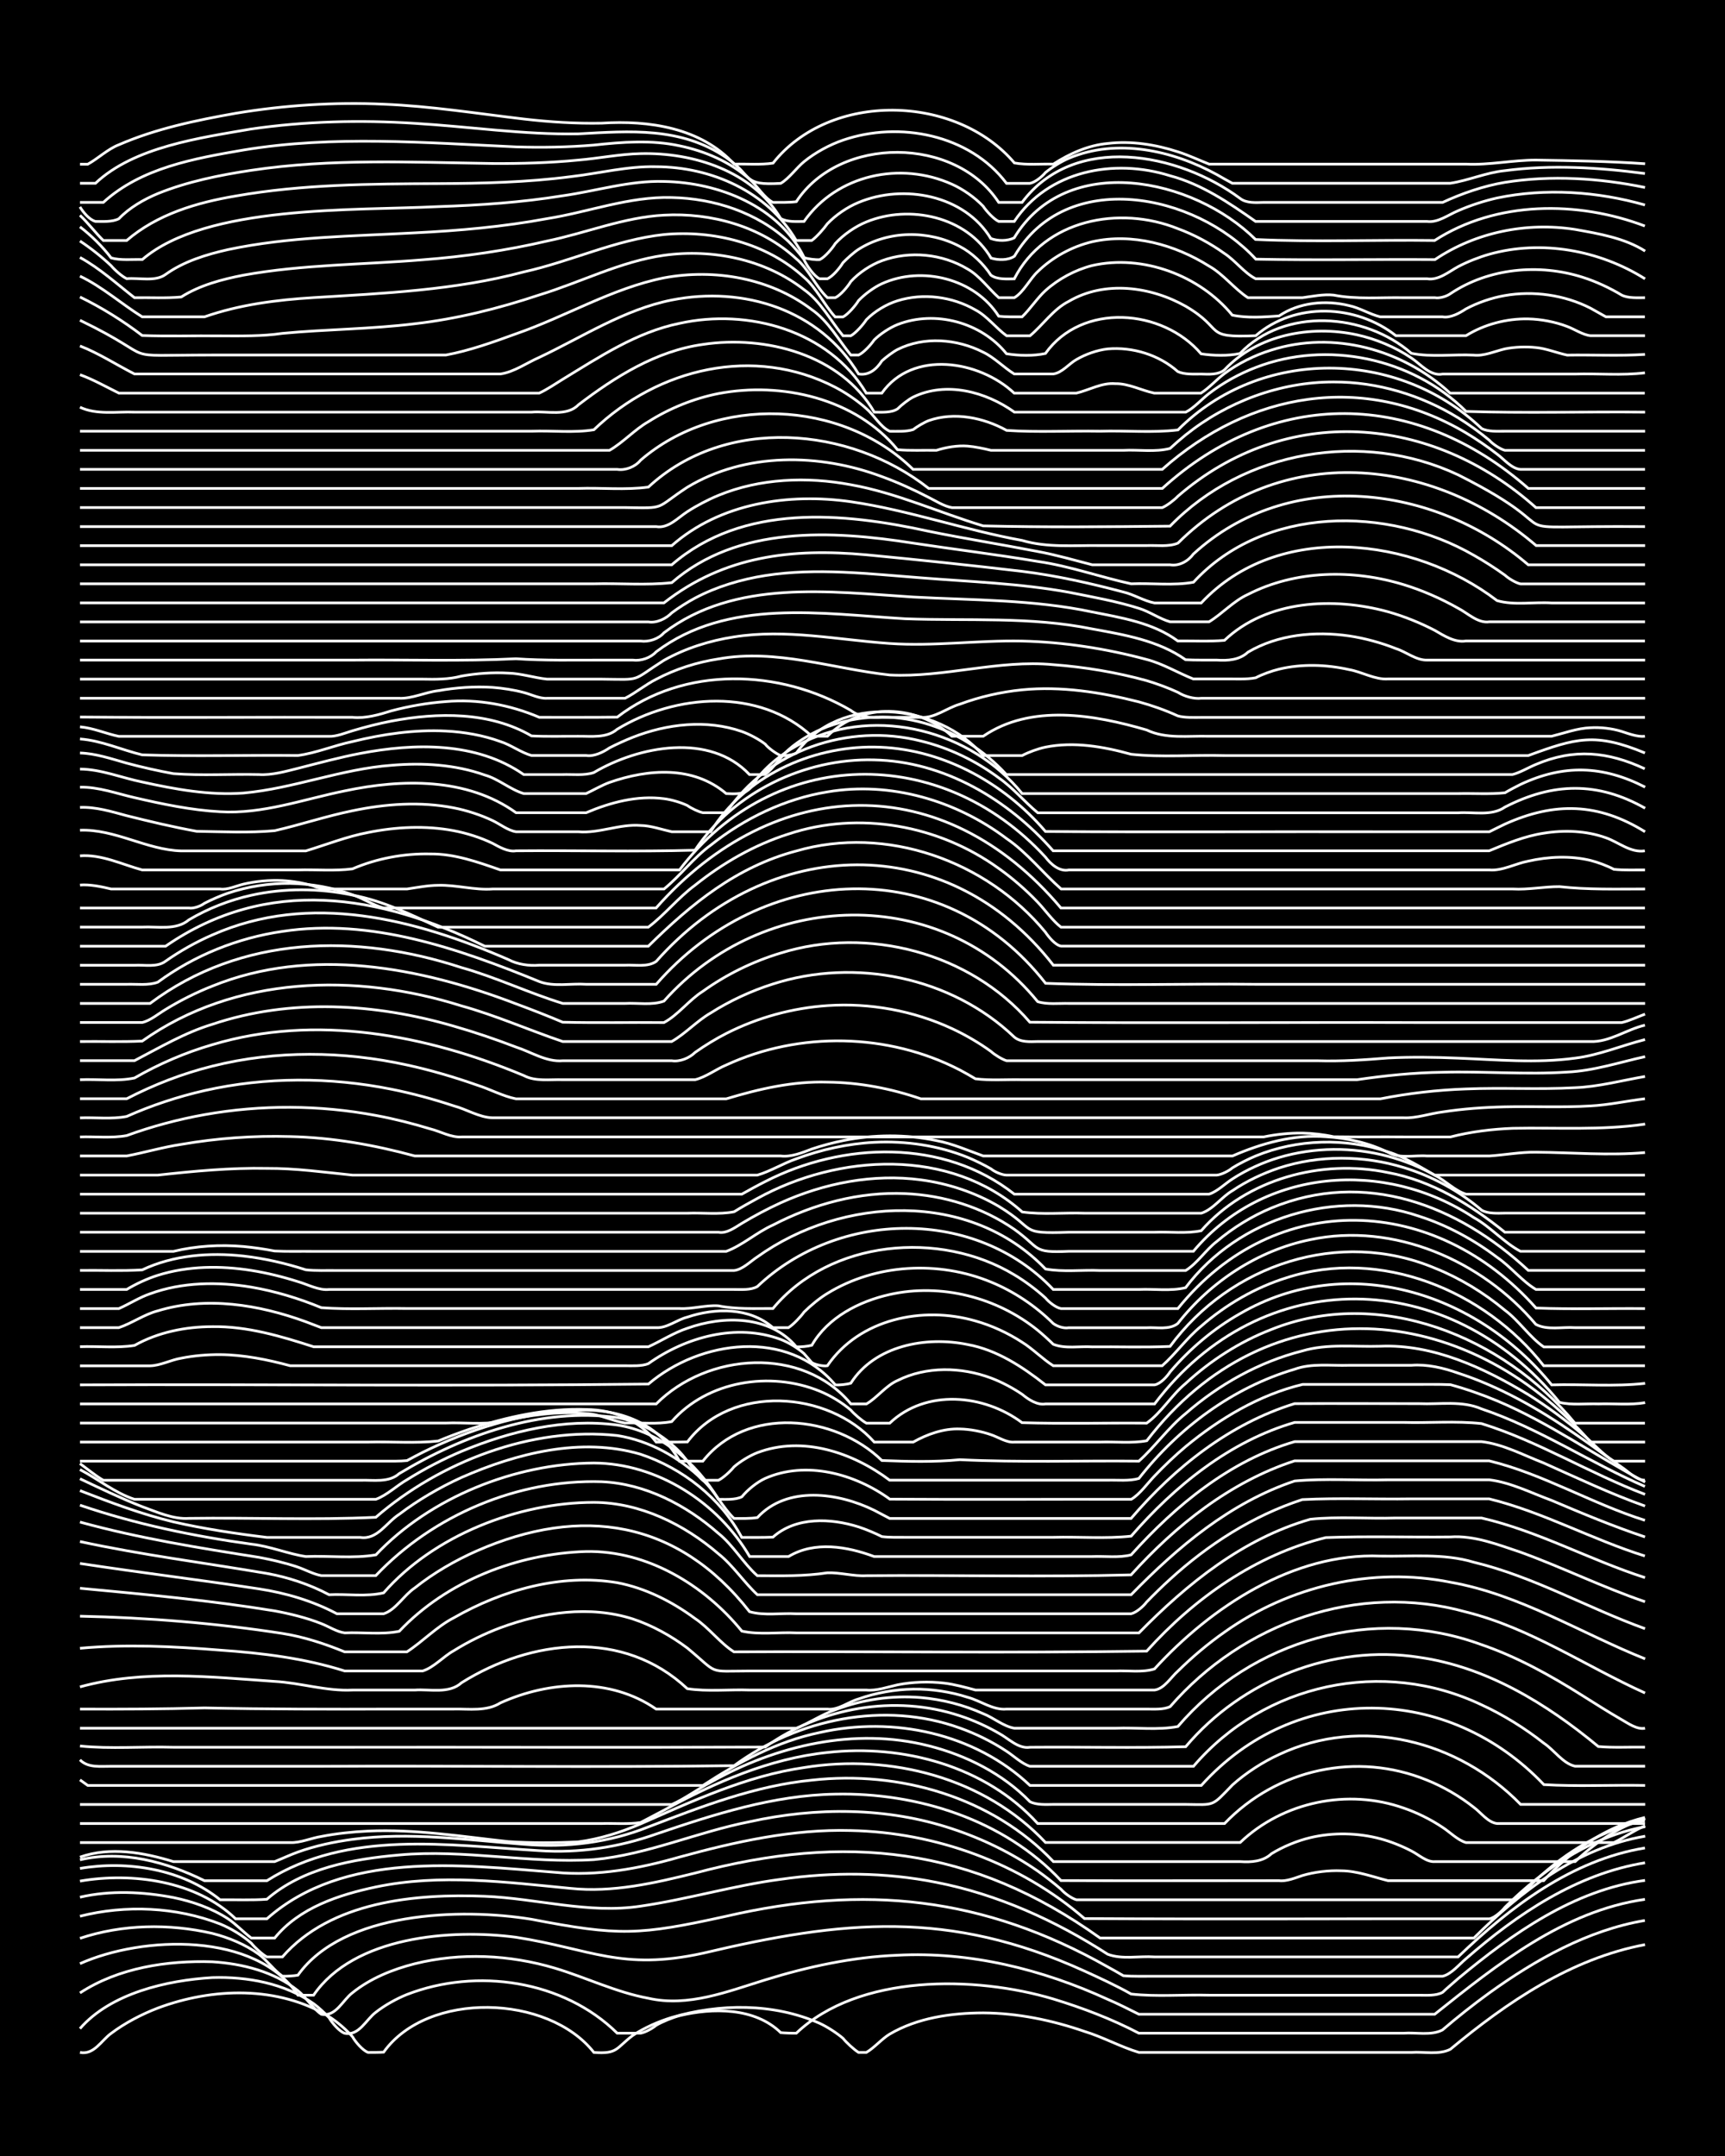 <?xml version="1.0" encoding="UTF-8"?><svg id="a" xmlns="http://www.w3.org/2000/svg" width="1920" height="2400" viewBox="0 0 192 240"><defs><style>.b{fill:none;stroke:#fff;stroke-miterlimit:10;stroke-width:.3px;}.c{stroke-width:0px;}</style></defs><rect class="c" width="192" height="240"/><path class="b" d="M8.9,228.47c1.57.31,2.38-1.34,3.47-2.12,1.54-1.16,3.4-2.13,5.2-2.82,6.08-2.28,13.4-2.51,19.07.97.87.54,1.93,1.46,2.6,2.23.29.54,1.13,1.53,1.73,1.74.43,0,1.3,0,1.73-.03,4.89-6.84,18.31-6.45,23.4.03,2.68.2,2.44-.47,4.33-1.89,1.28-.86,2.86-1.55,4.33-2,5.32-1.57,11.34-1.62,16.47.65.84.39,1.9,1.07,2.6,1.67.36.46,1.24,1.27,1.73,1.57h.87c.87-.5,1.74-1.53,2.6-2.04,3.1-1.82,6.85-2.35,10.4-2.36,3.82.02,7.66.81,11.27,2.06,2.04.62,4.04,1.73,6.07,2.34,7.5,0,15.03,0,22.53,0,2.57,0,5.23,0,7.8,0,1.39-.1,3.05.3,4.33-.35,6.31-5.25,13.46-10.11,21.67-11.65"/><path class="b" d="M8.9,225.82c3.43-3.95,9.7-5.38,14.73-5.68,3.9-.12,8.03.63,11.27,2.9.48.34,1.34,1.13,1.73,1.57.3.54,1.13,1.52,1.73,1.73,1.6.33,2.39-1.54,3.47-2.34.99-.78,2.3-1.51,3.47-1.98,7.73-3,17.41-1.6,23.4,4.31.77,0,1.83,0,2.6,0,.51-.08,1.35-.55,1.73-.88.73-.42,1.79-.85,2.6-1.07,3.7-.89,8.38-.93,11.27,1.89.43.04,1.3.07,1.73.06,6.96-6.62,19.9-6.41,28.6-3.81,3.25.99,6.52,2.23,9.53,3.81,4.03,0,8.11,0,12.13,0,5.76,0,11.57,0,17.33,0,1.39-.11,3.06.3,4.33-.36,1.63-1.4,3.46-2.85,5.2-4.11,5.18-3.73,10.97-7,17.33-8.08"/><path class="b" d="M8.9,221.85c4.27-2.8,9.7-3.63,14.73-3.47,3.35.21,6.87,1.09,9.53,3.22.87.69,1.67,2,2.6,2.62,1.63.33,2.38-1.58,3.47-2.39,1.98-1.6,4.48-2.61,6.93-3.23,5.11-1.27,10.57-1.01,15.6.49,3.47,1.04,6.82,2.69,10.4,3.35,4.44,1.01,8.82-.75,13-2.04,4.77-1.48,9.74-2.55,14.73-2.75,8.07-.42,16.1,1.56,23.4,4.91,1.11.47,2.39,1.12,3.47,1.66,1.69,0,3.51,0,5.2,0,9.24,0,18.5,0,27.73,0,6.92-5.52,14.35-11.5,23.4-12.79"/><path class="b" d="M8.9,218.59c6.96-3.12,19.57-3.59,24.27,3.51h1.73c4.48-6.55,15.28-7.41,22.53-6.45,8.38,1.32,11.73,3.76,20.8,1.78,15.61-3.7,27.38-4.88,42.47,1.98,1.71.78,3.56,1.63,5.2,2.56,2.84.32,5.81.05,8.67.13,5.76,0,11.57,0,17.33,0,1.98,0,4.08,0,6.07,0,.79,0,1.88.09,2.6-.32.4-.39,1.32-1.16,1.73-1.53,6-4.99,12.89-9.88,20.8-10.93"/><path class="b" d="M8.9,215.77c4.69-1.57,9.93-1.66,14.73-.55,1.81.46,3.69,1.23,5.2,2.34.86.63,1.72,1.82,2.6,2.42.44.03,1.3-.03,1.73-.11,5.05-7.09,18.13-7.51,26-6.22,9.74,1.88,11.96,1.8,21.67-.34,15.4-3.56,28.62-2.19,42.47,5.64.43.23,1.31.73,1.73.98,1.08.1,2.38.05,3.47.06,1.98,0,4.08,0,6.07,0,6.34,0,12.72,0,19.07,0,2.28,0,4.66,0,6.93,0,.99-.24,1.85-1.33,2.6-1.95,5.69-4.97,12.34-9.46,19.93-10.68"/><path class="b" d="M8.9,213.31c5.08-1.29,10.71-1.04,15.6.86,1.19.49,2.51,1.28,3.47,2.14.36.45,1.22,1.26,1.73,1.53h1.73c5.39-6.19,14.8-7.06,22.53-6.75,5.77.23,11.54,1.98,17.33,1.1,5.23-.76,10.36-2.3,15.6-2.99,5.73-.82,11.65-.8,17.33.34,6.81,1.33,13.26,4.25,19.07,8,1.59.61,3.52.18,5.2.3,2.86,0,5.81,0,8.67,0,8.37,0,16.77,0,25.13,0,5.81-5.58,12.66-10.8,20.8-12.13"/><path class="b" d="M8.9,211.19c3.39-.78,7.01-.61,10.4.04,2.09.43,4.27,1.18,6.07,2.36.84.55,1.8,1.55,2.6,2.15h2.6c2.73-3.38,7.16-4.82,11.27-5.69,7.15-1.5,14.48-.53,21.67.16,4.69.49,9.35-.59,13.87-1.71,16.72-4.45,30.8-2.97,45.07,7.24h41.6c5.26-5.25,11.57-10.08,19.07-11.34"/><path class="b" d="M8.9,209.4c5.81-1.01,12.96-.03,17.33,4.2h3.47c8.55-7.59,21.51-6.02,32.07-5.18,4.69.46,9.38-.41,13.87-1.7,6.2-1.7,12.6-3.13,19.07-2.95,9.42.2,18.86,3.61,26,9.8,15.02.09,30.05,0,45.07.03.58-.12,1.38-.84,1.73-1.29,1.03-1.04,2.33-2.2,3.47-3.11,3.53-2.8,7.67-5.05,12.13-5.86"/><path class="b" d="M8.9,207.99c5.27-.9,11.38.06,15.6,3.49,1.69-.02,3.52.06,5.2-.06,4.02-3.48,9.59-4.48,14.73-4.93,7.22-.66,14.45.97,21.67.52,5.94-.55,11.51-3.08,17.33-4.22,7.41-1.64,15.29-1.63,22.53.78,3.35,1.1,6.63,2.69,9.53,4.7.8.56,1.86,1.39,2.6,2.03.34.41,1.2,1.05,1.73,1.18,5.76,0,11.57,0,17.33,0,8.66,0,17.34,0,26,0,1.68,0,3.51,0,5.2,0,1-.33,1.83-1.51,2.6-2.18,3.39-3.17,7.55-5.71,12.13-6.65"/><path class="b" d="M8.9,207.03c4.73-1.11,9.63.23,13.87,2.33,2.28,0,4.66,0,6.93,0,9.03-5.73,20.23-3.94,30.33-3.35,4.4.3,8.85-.37,13-1.85,6.44-2.19,13.07-4.33,19.93-4.44,9.13-.2,18.79,2.84,25.13,9.62,8.08.04,16.19,0,24.27.01.82.11,1.84-.32,2.6-.57,1.35-.4,2.93-.59,4.33-.53,1.76.01,3.52.68,5.2,1.1,5.76,0,11.57,0,17.33,0,3-3.31,6.89-5.98,11.27-7.04"/><path class="b" d="M8.9,206.73c3.37-1.19,7.08-.52,10.4.5,2.86,0,5.8,0,8.67,0,.78,0,1.82,0,2.6,0,.78-.31,1.81-.79,2.6-1.07,1.92-.69,4.04-1.14,6.07-1.41,6.34-.85,12.74.07,19.07.55,4.69.4,9.49-.18,13.87-1.94,5.89-2.25,11.88-4.59,18.2-5.2,9.71-1.09,20.05,1.89,26.87,9.07,6.92,0,13.88,0,20.8,0,1.21.08,2.53,0,3.47-.88,1.29-.79,2.86-1.44,4.33-1.79,2.53-.6,5.29-.54,7.8.13,1.13.3,2.43.82,3.47,1.37.78.39,1.67,1.25,2.6,1.17,5.19,0,10.42,0,15.6,0,2.21-2.1,4.85-3.91,7.8-4.78"/><path class="b" d="M8.9,205.11c7.79,0,15.61,0,23.4,0,1.12.05,2.36-.51,3.47-.68,1.67-.33,3.5-.52,5.2-.6,5.22-.24,10.43.61,15.6,1.17,2.56.17,5.24.16,7.8.03,2.36-.31,4.75-1.06,6.93-2,5.87-2.57,11.8-5.35,18.2-6.27,9.62-1.57,20.09,1.13,26.87,8.34h21.67c4.77-4.55,12-6.03,18.2-3.83,1.47.5,3.04,1.28,4.33,2.15.78.5,1.68,1.43,2.6,1.69,3.73,0,7.53,0,11.27,0,1.69,0,3.51,0,5.2,0,1.11-.54,2.32-1.4,3.47-1.87"/><path class="b" d="M8.9,202.99c16.17,0,32.36,0,48.54,0,3.15,0,6.38,0,9.53,0,1.39-.04,2.96.1,4.33-.11.77-.4,1.83-.96,2.6-1.37,5.66-3.08,11.73-5.76,18.2-6.43,8.41-.94,17.6,1.51,23.4,7.91h20.8c5.83-6.08,14.71-8.03,22.53-4.83,1.82.73,3.66,1.8,5.2,3.02.78.56,1.58,1.7,2.6,1.81,5.47,0,10.99,0,16.47,0"/><path class="b" d="M8.9,200.87c18.49,0,36.98,0,55.47,0,3.44,0,6.96,0,10.4,0,1.47-.64,2.91-1.74,4.33-2.47,7.28-4.1,16.04-6.16,24.27-4.06,4.18,1.05,8.25,3.11,11.27,6.22.72.38,1.81.31,2.6.3,1.08,0,2.38,0,3.47,0,3.73,0,7.53,0,11.27,0,3.3.04,2.85.26,5.2-2.17,1.51-1.35,3.37-2.55,5.2-3.39,9.18-4.31,19.93-1.57,26.87,5.56h13.87"/><path class="b" d="M8.9,198.13l.87.62c22.82,0,45.65,0,68.47,0,3.99-2.6,8.29-4.92,13-5.89,8.14-1.85,17.26.08,23.4,5.89h19.07c10.46-11.64,27.49-11.29,38.13-.09,3.72.22,7.53.02,11.27.09"/><path class="b" d="M8.9,195.9c.89.92,2.3.71,3.47.72,1.98,0,4.08,0,6.07,0,5.76,0,11.57,0,17.33,0,15.3-.07,30.64.13,45.94-.07,7.1-5.23,16.74-7.23,25.13-4.19,1.78.63,3.62,1.54,5.2,2.59.77.5,1.7,1.39,2.6,1.67,6.05,0,12.15,0,18.2,0,7.91-9.25,21.08-12.07,32.07-6.84,2.44,1.12,4.83,2.61,6.93,4.27,1.13.74,2.11,2.26,3.47,2.56,2.57,0,5.23,0,7.8,0"/><path class="b" d="M8.9,194.36c3.42.35,6.96.04,10.4.14,6.05,0,12.15,0,18.2,0,15.88-.02,31.78.04,47.67-.02,6.17-4.41,14.43-5.89,21.67-3.48,1.45.47,3.01,1.17,4.33,1.94,1.06.56,2.17,1.77,3.47,1.56,5.76-.05,11.57.1,17.33-.06,6.25-7.42,16.37-11.46,26-9.95,7.51,1.07,14.19,5.17,19.93,9.93,1.68.15,3.51.04,5.2.07"/><path class="b" d="M8.9,192.38c25.42,0,50.85,0,76.27,0,1.08,0,2.38,0,3.47,0,1.43-.57,2.87-1.55,4.33-2.05,3-1.15,6.33-1.63,9.53-1.36,2.36.2,4.78.82,6.93,1.79,1.12.43,2.26,1.42,3.47,1.62,3.73,0,7.53,0,11.27,0,2.27-.1,4.7.24,6.93-.19,8.29-9.68,21.76-13.53,33.8-9.11,3.97,1.36,7.72,3.45,11.27,5.69,1.38.87,2.92,1.85,4.33,2.66.73.41,1.71,1.13,2.6.95"/><path class="b" d="M8.9,190.25c4.61.02,9.26,0,13.87-.13,6.92.15,13.88.15,20.8.13,2.28,0,4.66,0,6.93,0,1.73-.04,3.66.29,5.2-.69,5.48-2.47,12.23-2.85,17.33.69,6.34,0,12.72,0,19.07,0,1.19.15,2.35-.82,3.47-1.13,1.91-.68,4.04-1.06,6.07-1.09,2.02-.03,4.15.29,6.07.91,1.41.37,2.82,1.46,4.33,1.31,3.73,0,7.53,0,11.27,0,1.39,0,2.95,0,4.33,0,.79,0,1.86.08,2.6-.27,8.09-9.33,20.89-13.9,32.93-10.54,7.14,1.77,13.3,6.03,19.93,9.02"/><path class="b" d="M8.9,187.78c7.04-1.94,14.48-1.11,21.67-.61,2.89.16,5.77,1.11,8.67.96,2.28,0,4.66,0,6.93,0,1.71-.12,3.81.45,5.2-.81,7.79-4.88,18.01-6.02,25.13.66,2.25.34,4.66.07,6.93.15,4.32,0,8.69,0,13,0,1.13.11,2.38-.34,3.47-.58,1.67-.33,3.51-.39,5.2-.19,1.11.13,2.39.48,3.47.77,1.98,0,4.08,0,6.07,0,4.61,0,9.26,0,13.87,0,1.08-.14,1.84-1.45,2.6-2.11,1.57-1.55,3.39-3.09,5.2-4.35,7.19-5.13,16.44-7.29,25.13-5.54,7.73,1.36,14.47,5.65,21.67,8.53"/><path class="b" d="M8.9,183.48c5.18-.47,10.42-.21,15.6.21,4.67.32,9.39.9,13.87,2.32,2.86,0,5.8,0,8.67,0,1.26-.39,2.32-1.63,3.47-2.26,1.6-1,3.43-1.9,5.2-2.56,4.65-1.72,9.93-2.51,14.73-.97,2.15.71,4.26,1.88,6.07,3.24,3.58,2.97,2.12,2.56,6.93,2.55,3.44,0,6.96,0,10.4,0,7.5,0,15.03,0,22.53,0,2.57,0,5.23,0,7.8,0,1.39-.07,2.99.2,4.33-.23,6.29-6.9,15.48-12.96,25.13-12.56,3.46.07,7.04-.33,10.4.68,6.66,1.6,12.67,5.09,19.07,7.4"/><path class="b" d="M8.9,179.91c7.53.16,15.09.77,22.53,1.92,2.36.37,4.73,1.15,6.93,2.05,2.28,0,4.66,0,6.93,0,1.75-1.14,3.32-2.81,5.2-3.78,5.43-3.11,11.94-4.96,18.2-3.92,3.13.59,6.12,2.1,8.67,3.99,1.54,1.02,2.79,2.73,4.33,3.71,15.3-.07,30.64.14,45.94-.08,5.31-5.91,12.15-10.72,19.93-12.64,4.6-.17,9.26-.02,13.87-.07,2.68-.19,5.3.86,7.8,1.69,4.66,1.69,9.17,3.92,13.87,5.52"/><path class="b" d="M8.9,176.8c7.23.68,14.5,1.35,21.67,2.52,1.72.32,3.57.77,5.2,1.42.78.3,1.75.93,2.6,1.03,1.98-.09,4.12.22,6.07-.18,5.28-5.6,13.17-8.65,20.8-8.88,6.77-.13,13.15,3.72,17.33,8.86,1.93.44,4.09.1,6.07.2,3.15,0,6.38,0,9.53,0,9.53,0,19.08,0,28.6,0,5.37-5.48,11.57-10.49,19.07-12.65,3.13-.33,6.39-.04,9.53-.14,3.15,0,6.38,0,9.53,0,6.3,1.45,12.06,4.67,18.2,6.64"/><path class="b" d="M8.9,174.04c6.62,1.01,13.31,1.82,19.93,2.83,3,.46,5.98,1.34,8.67,2.77,1.69,0,3.51,0,5.2,0,1.35-.42,2.27-2.09,3.47-2.88,2.08-1.66,4.5-3.06,6.93-4.13,11.59-5.08,22.33-3.45,30.33,6.78,1.63.47,3.52.13,5.2.23,2.57,0,5.23,0,7.8,0,7.5,0,15.03,0,22.53,0,2.28,0,4.66,0,6.93,0,.58-.12,1.39-.84,1.73-1.3.75-.78,1.8-1.81,2.6-2.53,4.24-3.88,9.24-7.09,14.73-8.88,4.02-.2,8.11-.02,12.13-.08,2.86,0,5.81,0,8.67,0,5.98,1.46,11.47,4.53,17.33,6.36"/><path class="b" d="M8.9,171.6c6.87,1.49,13.88,2.37,20.8,3.55,2.38.43,4.79,1.23,6.93,2.37,1.98-.1,4.14.25,6.07-.21,5.58-6.39,14.99-10.07,23.4-10.07,5.14.02,10.03,2.43,13.87,5.73,1.6,1.26,2.85,3.19,4.33,4.55h41.6c5.18-5.32,11.06-10.27,18.2-12.66,3.42-.31,6.96-.04,10.4-.13,3.73,0,7.53,0,11.27,0,2.38.29,4.69,1.47,6.93,2.29,3.41,1.45,6.89,2.9,10.4,4.07"/><path class="b" d="M8.9,169.43c6.53,1.8,13.25,2.88,19.93,3.93,1.41.26,2.98.63,4.33,1.09.78.27,1.78.8,2.6.94,1.98,0,4.08,0,6.07,0,6.39-6.74,15.83-10.74,25.13-10.45,4.84.21,9.41,2.59,13,5.75,1.63,1.29,2.79,3.35,4.33,4.71,2.58.01,5.24.08,7.8-.32,1.4-.05,2.93.4,4.33.32,9.81-.08,19.67.17,29.47-.09,4.97-5.51,11.07-10.37,18.2-12.69,3.44,0,6.96,0,10.4,0,3.73,0,7.53,0,11.27,0,6,1.46,11.44,4.77,17.33,6.62"/><path class="b" d="M8.9,167.55c6.18,2.11,12.6,3.45,19.07,4.34,2.08.23,4.11,1.09,6.07,1.38,2.56-.11,5.28.25,7.8-.19,6.03-6.4,15.52-10.18,24.27-10.22,7.04.03,13.82,4.39,17.33,10.41,1.39,0,2.94,0,4.33,0,2.9-1.75,6.52-1.12,9.53,0,6.05,0,12.15,0,18.2,0,1.98,0,4.08,0,6.07,0,1.39-.06,2.98.17,4.33-.19,4.93-5.49,11.02-10.51,18.2-12.6,3.73,0,7.53,0,11.27,0,3.15,0,6.38,0,9.53,0,2.39.27,4.7,1.52,6.93,2.38,3.71,1.66,7.44,3.43,11.27,4.79"/><path class="b" d="M8.9,165.93c3.39,1.32,6.86,2.63,10.4,3.48,3.4.78,6.94,1.31,10.4,1.73,3.44,0,6.96,0,10.4,0,1.9.29,2.9-1.66,4.33-2.57,2.11-1.6,4.52-3,6.93-4.1,6.14-2.7,13.32-4.53,19.93-2.59,4.69,1.56,8.92,4.89,11.27,9.26,1.09,0,2.38.02,3.47-.03,2.57-2.29,6.44-2.12,9.53-1.14.8.26,1.85.7,2.6,1.08.77.1,1.83.08,2.6.08,5.47,0,10.99,0,16.47,0,2.86-.08,5.83.18,8.67-.13,4.85-5.59,11-10.58,18.2-12.66,4.03,0,8.11,0,12.13,0,2.86.08,5.83-.18,8.67.13,6.33,1.96,12.02,5.54,18.2,7.88"/><path class="b" d="M8.9,164.61c2.26,1.07,4.61,2.2,6.93,3.11,1.64.59,3.42,1.42,5.2,1.3,6.92-.1,13.9.21,20.8-.12,7.12-6.17,17.39-10.14,26.87-9.1,3.58.56,6.95,2.45,9.53,4.97,1.3,1.16,2.22,3.06,3.47,4.26.77,0,1.83.03,2.6-.1,3.31-3.59,9.02-2.77,13-.81.43.23,1.3.69,1.73.91.43,0,1.3,0,1.73,0,1.39,0,2.94,0,4.33,0,6.92,0,13.88,0,20.8,0,4.86-5.68,10.98-10.55,18.2-12.78,4.61-.03,9.26,0,13.87,0,2.29.1,4.77-.36,6.93.58,6.38,2.14,12.04,5.97,18.2,8.64"/><path class="b" d="M8.9,163.59c2,1.04,3.92,2.62,6.07,3.31,2.57,0,5.23,0,7.8,0,5.76,0,11.57,0,17.33,0,.43,0,1.3,0,1.73,0,1.22-.44,2.35-1.54,3.47-2.18,1.9-1.19,4.01-2.29,6.07-3.16,5.42-2.26,11.44-3.71,17.33-2.93,4.85.75,8.78,4.19,11.27,8.27.79,0,1.86.08,2.6-.28.64-.78,1.68-1.63,2.6-2.05,4.55-2.01,9.99-.51,13.87,2.31,8.95.06,17.92,0,26.87.02.96-.56,1.84-1.82,2.6-2.6,1.03-1.09,2.32-2.32,3.47-3.28,3.78-3.12,8.2-5.76,13-6.91,4.03,0,8.11,0,12.13,0,1.39.01,2.95-.03,4.33.03,1.73.47,3.55,1.11,5.2,1.8,5.78,2.43,10.95,6.12,16.47,9.04"/><path class="b" d="M8.9,162.92c.77.56,1.77,1.39,2.6,1.86,7.79,0,15.61,0,23.4,0,1.69,0,3.51,0,5.2,0,1.43-.05,3.17.3,4.33-.74,7.18-4.33,15.8-7.38,24.27-6.24,2.61.48,5.09,1.91,6.93,3.8.86.87,1.69,2.36,2.6,3.18h1.73c.53-.25,1.37-1.03,1.73-1.49.69-.6,1.75-1.25,2.6-1.58,5.03-1.91,10.61-.03,14.73,3.06,6.05,0,12.15,0,18.2,0,1.98,0,4.08,0,6.07,0,1.09-.03,2.41.12,3.47-.19,4.4-5.62,10.45-10.13,17.33-12.16,1.91-.7,4.07-.37,6.07-.44,2.28,0,4.66,0,6.93,0,1.75-.14,3.56.29,5.2.87,4.65,1.51,8.99,3.99,13,6.76,1.71,1.17,3.51,2.51,5.2,3.7.75.49,1.63,1.48,2.6,1.46"/><path class="b" d="M8.9,162.65c9.53,0,19.08,0,28.6,0,1.69,0,3.51,0,5.2,0,.77,0,1.83.02,2.6-.06.43-.24,1.3-.69,1.73-.91,5.12-2.53,10.74-4.32,16.47-4.65,4.89-.4,9.67,1.08,12.13,5.62h2.6c4.86-6.15,14.66-5.2,19.93-.07,2.85.11,5.82.19,8.67-.09,6.62.32,13.3.09,19.93.16,1.79-1.6,3.31-3.77,5.2-5.29,3.72-3.26,8.2-5.76,13-6.98,2.79-.83,5.8-.43,8.67-.52,5.88-.25,11.53,2.4,16.47,5.38,2.09,1.31,4.19,2.86,6.07,4.46,1.12.88,2.22,2.24,3.47,2.95h3.47"/><path class="b" d="M8.9,160.53c10.68,0,21.39,0,32.07,0,2.57-.07,5.25.16,7.8-.12,1.07-.45,2.37-.94,3.47-1.31,4.16-1.38,8.59-2.36,13-2.2,3.04.02,5.92,1.17,7.8,3.63,1.09,0,2.38.01,3.47-.02,4.86-6.45,15.66-5.73,20.8.02,1.39,0,2.94,0,4.33,0,1.56-.88,3.39-1.53,5.2-1.46,1.11.02,2.42.27,3.47.64.79.26,1.74.91,2.6.82,3.15,0,6.38,0,9.53,0,1.68-.06,3.54.16,5.2-.15,13.47-17.54,35.44-15.76,49.4.15h6.07"/><path class="b" d="M8.9,158.41c10.1,0,20.23,0,30.33,0,3.44,0,6.96,0,10.4,0,1.98-.08,4.12.19,6.07-.16,3.09-.7,6.36-1.19,9.53-.9,1.47.05,2.92.82,4.33,1.06,1.68-.07,3.54.17,5.2-.16,3.98-4.56,10.99-5.64,16.47-3.39,1.19.48,2.5,1.27,3.47,2.11.36.43,1.23,1.18,1.73,1.45h2.6c4.04-3.83,10.48-3.23,14.73-.05,4.6.14,9.26.01,13.87.05,1.62-1.14,2.79-3.15,4.33-4.41,2.75-2.55,6.03-4.66,9.53-6.01,12.05-4.86,25.86.78,33.8,10.42h7.8"/><path class="b" d="M8.9,156.28h64.14c5.69-5.72,16.27-6.5,21.67,0h1.73c1.19-.69,2.18-2.05,3.47-2.61,3.2-1.6,7.09-1.51,10.4-.27,1.15.43,2.45,1.12,3.47,1.82.67.56,1.68,1.23,2.6,1.06,4.03,0,8.11,0,12.13,0,11.97-15.83,32.78-15.26,45.07-.17,1.36.33,2.94.12,4.33.17,1.69-.06,3.53.15,5.2-.14"/><path class="b" d="M8.9,154.16c21.08-.08,42.19.16,63.27-.09,5.8-4.94,15.5-6.19,20.8.09.45.04,1.31-.05,1.73-.19,2.69-4.21,8.39-5.25,13-4.3,3.26.59,6.11,2.48,8.67,4.49,2.86,0,5.81,0,8.67,0,1.09,0,2.38,0,3.47,0,.66-.11,1.39-.93,1.73-1.45,2.18-2.56,4.87-4.84,7.8-6.49,11.96-6.93,26.31-2.37,34.67,7.94,3.44-.1,6.98.22,10.4-.17"/><path class="b" d="M8.9,152.04c2.57,0,5.23,0,7.8,0,1.14-.02,2.35-.67,3.47-.85,1.37-.28,2.93-.41,4.33-.4,2.62.02,5.28.56,7.8,1.24,6.92,0,13.88,0,20.8,0,4.03,0,8.11,0,12.13,0,1.39,0,2.95,0,4.33,0,.78,0,1.86.07,2.6-.23,4.17-2.97,9.8-4.54,14.73-2.7.85.32,1.92.97,2.6,1.58,0,0,.87,1,.87,1,.37.24,1.29.43,1.73.35,3.57-5.23,10.62-6.68,16.47-4.99,1.8.5,3.64,1.35,5.2,2.37,1.17.72,2.31,1.89,3.47,2.62h12.13c1.48-1.31,2.78-3.14,4.33-4.4,2.75-2.4,6.04-4.32,9.53-5.4,10.4-3.37,22.03,1.4,28.6,9.8,3.73,0,7.53,0,11.27,0"/><path class="b" d="M8.9,149.91c1.98-.07,4.11.17,6.07-.14,2.61-1.47,5.69-2.09,8.67-2.09,3.86-.06,7.63,1.06,11.27,2.24,2.28,0,4.66,0,6.93,0,8.66,0,17.34,0,26,0,1.39,0,2.95,0,4.33,0,1.4-.64,2.86-1.58,4.33-2.06,4-1.44,9.2-1.45,12.13,2.06.44.04,1.31-.05,1.73-.17,1.78-3.11,5.27-4.89,8.67-5.65,5.72-1.28,11.93.31,16.47,3.98.45.36,1.32,1.15,1.73,1.56,1.31.53,2.94.2,4.33.29,2.86-.03,5.81.08,8.67-.05,6.7-9.12,18.87-13.17,29.47-8.72,2.8,1.12,5.49,2.76,7.8,4.69,1.55,1.14,2.76,3.01,4.33,4.09h11.27"/><path class="b" d="M8.9,147.79c1.39,0,2.94,0,4.33,0,1.44-.48,2.85-1.49,4.33-1.87,5.4-1.65,11.27-.69,16.47,1.21.44.17,1.3.5,1.73.66.44,0,1.3,0,1.73,0,1.69,0,3.51,0,5.2,0,4.61,0,9.26,0,13.87,0,5.47,0,10.99,0,16.47,0,1.19.08,2.33-.89,3.47-1.17,3.12-1.05,6.93-1.1,9.53,1.17h1.73c.52-.32,1.38-1.23,1.73-1.73.71-.71,1.74-1.56,2.6-2.08,5.39-3.31,12.38-3.67,18.2-1.27,2.55,1.04,4.98,2.67,6.93,4.61.44.33,1.18.58,1.73.48.77,0,1.83,0,2.6,0,1.98,0,4.08,0,6.07,0,1.12-.07,2.52.27,3.47-.47,3.64-4.66,8.92-8.14,14.73-9.33,9.3-1.98,19.12,2.31,25.13,9.43,1.27.67,2.94.26,4.33.36,2.57,0,5.23,0,7.8,0"/><path class="b" d="M8.9,145.67c1.39,0,2.94,0,4.33,0,1.11-.49,2.32-1.26,3.47-1.65,3.57-1.31,7.55-1.36,11.27-.74,2.65.45,5.32,1.26,7.8,2.29,3.14.23,6.38.03,9.53.09,10.1,0,20.23,0,30.33,0,1.4.08,2.93-.4,4.33-.3,1.96.4,4.07.29,6.07.3,6.34-7.65,18.57-8.77,26.87-3.75,1.17.69,2.46,1.66,3.47,2.58.34.43,1.17,1.09,1.73,1.18,4.32,0,8.69,0,13,0,10.87-13.5,28.67-12.69,39.87-.06,4.02.15,8.11.02,12.13.06"/><path class="b" d="M8.9,143.54c1.69,0,3.51,0,5.2,0,1.03-.62,2.32-1.22,3.47-1.58,3.33-1.05,6.97-1.08,10.4-.54,1.72.27,3.54.72,5.2,1.25,1.09.31,2.31,1,3.47.87,8.37,0,16.77,0,25.13,0,4.9,0,9.84,0,14.73,0,1.69,0,3.51,0,5.2,0,.8,0,1.88.09,2.6-.33,9-8.54,24.25-8.83,32.93.33,3.15,0,6.38,0,9.53,0,1.68-.08,3.56.21,5.2-.2,5.88-7.81,16.76-11.11,26-7.95,3.1.99,6.08,2.61,8.67,4.57,1.5,1.02,2.78,2.66,4.33,3.58h12.13"/><path class="b" d="M8.9,141.42c2.28-.03,4.66.08,6.93-.06,3.47-1.65,7.49-1.96,11.27-1.54,2.32.26,4.71.81,6.93,1.53,1.08.13,2.38.06,3.47.08,8.66,0,17.34,0,26,0,4.03,0,8.11,0,12.13,0,1.98,0,4.08,0,6.07,0,.95-.1,1.84-1.03,2.6-1.52,9.45-6.76,23.66-7.42,32.07,1.35,1.95.36,4.09.08,6.07.17,3.15,0,6.38,0,9.53,0,1.28-.78,2.27-2.33,3.47-3.24,1.78-1.51,3.91-2.82,6.07-3.72,10.39-4.31,20.75-.35,28.6,6.95h13"/><path class="b" d="M8.9,139.3c3.44,0,6.96,0,10.4,0,2.52-.61,5.22-.77,7.8-.54,1.1.1,2.39.29,3.47.5,1.39.07,2.94.02,4.33.04,3.74,0,7.53,0,11.27,0,10.1,0,20.23,0,30.33,0,1.39,0,2.94,0,4.33,0,1.81-.67,3.42-2.14,5.2-2.93,4.51-2.35,9.63-3.73,14.73-3.5,4.29.18,8.6,1.52,12.13,3.97,3,2.14,1.92,2.64,6.07,2.45,4.6,0,9.26,0,13.87,0,7.81-9.3,21.29-10.28,31.2-3.76,1.84,1.01,3.36,2.79,5.2,3.76,4.61,0,9.26,0,13.87,0"/><path class="b" d="M8.9,137.17c23.69,0,47.38,0,71.07,0,.91.18,1.87-.55,2.6-.99,1.34-.81,2.9-1.64,4.33-2.29,4.84-2.19,10.3-3.26,15.6-2.55,3.02.4,6.04,1.4,8.67,2.95,4.34,2.63,2.09,3.07,7.8,2.88,3.15,0,6.38,0,9.53,0,1.68-.07,3.55.18,5.2-.17,5.05-5.77,13.4-8.02,20.8-6.47,4.88.9,9.2,3.57,13,6.64h15.6"/><path class="b" d="M8.9,135.05c18.77,0,37.56,0,56.34,0,3.73,0,7.53,0,11.27,0,1.68-.07,3.54.17,5.2-.16.75-.47,1.82-1.07,2.6-1.49,9.02-4.97,21.41-5.68,29.47,1.51,2.25.32,4.66.06,6.93.14,4.32,0,8.68,0,13,0,1.31-.41,2.29-1.84,3.47-2.51,1.56-1.06,3.41-1.94,5.2-2.53,4.46-1.45,9.39-1.42,13.87-.04,3.14.96,6.17,2.6,8.67,4.75.72.41,1.81.33,2.6.32,1.39,0,2.95,0,4.33,0,3.73,0,7.53,0,11.27,0"/><path class="b" d="M8.9,132.93c19.06,0,38.14,0,57.2,0,3.73,0,7.53,0,11.27,0,1.69,0,3.51,0,5.2,0,.76-.43,1.82-1.01,2.6-1.4,8.62-4.43,19.87-4.81,27.73,1.4,7.21,0,14.46,0,21.67,0,.91-.28,1.81-1.19,2.6-1.69,1.56-1.02,3.41-1.86,5.2-2.39,3.91-1.16,8.19-1.19,12.13-.13,1.77.47,3.61,1.21,5.2,2.11,1.15.56,2.23,1.73,3.47,2.1,6.63,0,13.3,0,19.93,0"/><path class="b" d="M8.9,130.81c2.86,0,5.8,0,8.67,0,4.01-.44,8.09-.83,12.13-.75,3.18-.02,6.39.43,9.53.75,8.95,0,17.92,0,26.87,0,6.05,0,12.15,0,18.2,0,1.45-.42,2.9-1.33,4.33-1.81,2.75-1.03,5.73-1.69,8.67-1.84,3.51-.18,7.14.35,10.4,1.67.8.33,1.86.85,2.6,1.28.37.32,1.24.7,1.73.7,6.92,0,13.88,0,20.8,0,.76,0,1.83,0,2.6,0,.5-.04,1.36-.47,1.73-.8.73-.46,1.81-1,2.6-1.33,4.63-1.9,9.99-2.04,14.73-.46,1.82.55,3.55,1.67,5.2,2.59,1.98,0,4.09,0,6.07,0,5.76,0,11.57,0,17.33,0"/><path class="b" d="M8.9,128.68c1.69,0,3.51,0,5.2,0,1.99-.38,4.06-.99,6.07-1.29,3.98-.69,8.09-.99,12.13-.87,4.68.1,9.36.93,13.87,2.16,4.32,0,8.68,0,13,0,9.24,0,18.5,0,27.73,0,1.16.14,2.41-.37,3.47-.78,1.07-.36,2.36-.71,3.47-.93,3.4-.69,7-.72,10.4,0,1.76.33,3.53,1.11,5.2,1.71,1.08,0,2.38,0,3.47,0,5.47,0,10.99,0,16.47,0,2.57,0,5.23,0,7.8,0,3.26-1.42,6.81-2.41,10.4-2.14,2.36.13,4.81.69,6.93,1.74,1.25.74,2.94.29,4.33.4,2.28,0,4.66,0,6.93,0,1.69-.11,3.5-.45,5.2-.42,4.03.03,8.11.4,12.13.04"/><path class="b" d="M8.9,126.56c1.69-.06,3.53.16,5.2-.15,2.79-1.02,5.74-1.81,8.67-2.33,6.28-1.12,12.8-1.09,19.07.09,2.01.37,4.11.9,6.07,1.5,1.1.27,2.31.98,3.47.89,8.66,0,17.34,0,26,0,19.93,0,39.87,0,59.8,0,1.08,0,2.38,0,3.47,0,1.37-.29,2.94-.45,4.33-.43,1.09.02,2.4.17,3.47.41,2.57.04,5.23,0,7.8.02,1.68,0,3.51,0,5.2,0,2.23-.58,4.63-.87,6.93-.96,4.9-.1,9.86.25,14.73-.47"/><path class="b" d="M8.9,124.44c1.69-.07,3.54.17,5.2-.16,2.76-1.23,5.72-2.21,8.67-2.88,6.81-1.54,13.97-1.52,20.8-.15,2.31.46,4.7,1.11,6.93,1.85,1.41.37,2.86,1.3,4.33,1.33,7.79,0,15.61,0,23.4,0,26,0,52.01,0,78,0,1.41.07,2.94-.48,4.33-.65,2.26-.35,4.65-.52,6.93-.57,3.15-.07,6.38.09,9.53-.1,2-.1,4.08-.56,6.07-.8"/><path class="b" d="M8.9,122.31c1.69,0,3.51,0,5.2,0,3.01-1.56,6.25-2.82,9.53-3.63,7.07-1.78,14.56-1.69,21.67-.13,2.62.57,5.28,1.35,7.8,2.24,1.41.44,2.88,1.24,4.33,1.53,5.76,0,11.57,0,17.33,0,1.98,0,4.08,0,6.07,0,3.64-1.1,7.43-1.98,11.27-1.86,3.52.03,7.08.71,10.4,1.86,1.98,0,4.08,0,6.07,0,13.28,0,26.58,0,39.87,0,1.69,0,3.51,0,5.2,0,3.12-.62,6.36-.99,9.53-1.1,4.02-.17,8.11.08,12.13-.14,2.61-.1,5.24-.81,7.8-1.25"/><path class="b" d="M8.9,120.19c1.98-.09,4.12.22,6.07-.19,2.7-1.56,5.67-2.84,8.67-3.71,11.49-3.45,23.82-1.1,34.67,3.44,1.29.69,2.93.41,4.33.46,2.28,0,4.66,0,6.93,0,2.57,0,5.23,0,7.8,0,1.18-.28,2.35-1.18,3.47-1.64,8.15-3.76,18.02-3.57,26,.56.44.23,1.31.72,1.73.98,1.68.21,3.51.06,5.2.1,3.44,0,6.96,0,10.4,0,8.95,0,17.92,0,26.87,0,3.13-.46,6.36-.79,9.53-.83,4.6-.13,9.27.29,13.87-.02,2.94-.13,5.82-1.09,8.67-1.72"/><path class="b" d="M8.9,118.07c1.99,0,4.08,0,6.07,0,2.8-1.46,5.62-3.13,8.67-4.05,8.67-2.92,18.17-2.33,26.87.21,2.31.66,4.69,1.47,6.93,2.33,1.68.54,3.38,1.68,5.2,1.52,4.03,0,8.11,0,12.13,0,.91.14,1.96-.3,2.6-.93,1.04-.74,2.33-1.53,3.47-2.11,3.48-1.77,7.37-2.84,11.27-3.1,4.73-.32,9.57.57,13.87,2.57,1.46.68,3.03,1.59,4.33,2.54.37.35,1.25.89,1.73,1.03.42,0,1.31,0,1.73,0,10.97,0,21.96,0,32.93,0,2.58.08,5.23-.1,7.8-.31,2.57-.13,5.23-.09,7.8.02,4.31.17,8.71.59,13,0,2.66-.32,5.22-1.42,7.8-2.07"/><path class="b" d="M8.9,115.94c2.28-.03,4.66.06,6.93-.05,10.3-7.31,23.81-7.62,35.53-3.92,3.83,1.06,7.52,2.7,11.27,3.97,4.03,0,8.11,0,12.13,0,1.5-.85,2.83-2.31,4.33-3.17,2.13-1.36,4.53-2.47,6.93-3.23,9.15-2.95,19.87-.79,26.87,5.9.69.6,1.75.52,2.6.5,1.09,0,2.38,0,3.47,0,3.15,0,6.38,0,9.53,0,11.26,0,22.54,0,33.8,0,4.9,0,9.84,0,14.73,0,2.12.09,4.04-1.36,6.07-1.82"/><path class="b" d="M8.9,113.82c2.28,0,4.66,0,6.93,0,.89-.2,1.83-.99,2.6-1.45,1.61-.99,3.44-1.91,5.2-2.6,10.94-4.44,23.13-2.11,33.8,1.97,1.7.63,3.53,1.34,5.2,2.05,3.73.09,7.53.01,11.27.04,1.57-.84,2.81-2.53,4.33-3.48,2.6-1.87,5.6-3.34,8.67-4.26,9.69-3.02,21.07-.04,27.73,7.7,14.44.12,28.9,0,43.34.04,5.19,0,10.42,0,15.6,0,2.28,0,4.66,0,6.93,0,.8-.17,1.83-.66,2.6-.94"/><path class="b" d="M8.9,111.7h7.8c10.14-7.6,22.99-7.82,34.67-3.99,3.82,1.07,7.49,2.83,11.27,3.99,2.28,0,4.66,0,6.93,0,1.39-.08,3.01.23,4.33-.26,11.05-12.44,30.86-13.12,41.6.06,1.06.34,2.37.17,3.47.2,1.69,0,3.51,0,5.2,0,5.19,0,10.42,0,15.6,0,14.44,0,28.9,0,43.34,0"/><path class="b" d="M8.9,109.57c1.69,0,3.51,0,5.2,0,1.09-.04,2.42.16,3.47-.24,4.05-2.98,8.89-4.93,13.87-5.65,9.87-1.5,19.59,1.91,28.6,5.59,1.59.61,3.52.18,5.2.3,2.57,0,5.23,0,7.8,0,11.81-13.55,31.92-14.75,43.34-.11,7.77.3,15.62.02,23.4.11,14.44,0,28.9,0,43.34,0"/><path class="b" d="M8.9,107.45c1.99,0,4.08,0,6.07,0,1.12-.07,2.51.27,3.47-.46,1.59-1.12,3.42-2.15,5.2-2.92,10.87-4.81,22.54-1.77,32.93,2.74,1.03.55,2.32.73,3.47.63,1.39,0,2.94,0,4.33,0,1.69,0,3.51,0,5.2,0,1.11-.06,2.5.25,3.47-.42,12.4-14.06,32.4-14.75,44.2.42h65.87"/><path class="b" d="M8.9,105.33h9.53c11.33-7.83,23.84-5.79,35.53,0,6.05,0,12.15,0,18.2,0,4.78-4.71,9.83-8.85,16.47-10.6,10-2.91,21.19,1.09,27.73,9.04.35.52,1.08,1.42,1.73,1.55,1.39,0,2.94,0,4.33,0,3.15,0,6.38,0,9.53,0,17.04,0,34.09,0,51.14,0"/><path class="b" d="M8.9,103.2c2.28,0,4.66,0,6.93,0,1.72-.09,3.77.4,5.2-.81,2.12-1.26,4.53-2.2,6.93-2.73,3.68-.82,7.58-.79,11.27-.02,3.35.62,6.48,2.15,9.53,3.57,7.79,0,15.61,0,23.4,0,1.81-1.36,3.36-3.32,5.2-4.67,3.08-2.47,6.63-4.51,10.4-5.7,7.85-2.61,16.74-.99,23.4,3.83,1.5,1.06,3.06,2.41,4.33,3.75.78.81,1.69,2.1,2.6,2.79h65"/><path class="b" d="M8.9,101.08c4.03,0,8.11,0,12.13,0,.53.08,1.32-.22,1.73-.53.75-.39,1.8-.85,2.6-1.12,2.2-.75,4.62-1.12,6.93-1.09,2.33.03,4.75.46,6.93,1.26,1.13.37,2.32,1.16,3.47,1.48,10.1,0,20.23,0,30.33,0,13.22-14.98,32.04-15.48,45.07,0h65"/><path class="b" d="M8.9,98.52c1.11-.09,2.39.18,3.47.44,4.03,0,8.11,0,12.13,0,.83.12,1.82-.36,2.6-.54,1.37-.33,2.93-.47,4.33-.4,1.11.06,2.41.28,3.47.61.42.21,1.26.39,1.73.33,2.86,0,5.81,0,8.67,0,1.08-.16,2.37-.41,3.47-.41,2-.06,4.06.56,6.07.41,6.34,0,12.72,0,19.07,0,1.8-1.46,3.31-3.51,5.2-4.88,3.75-2.99,8.25-5.16,13-5.93,7-1.19,14.31.96,19.93,5.2,2.26,1.54,4.04,3.83,6.07,5.61,16.75,0,33.52,0,50.27,0,1.7.1,3.51-.27,5.2-.26,3.14.35,6.37.26,9.53.26"/><path class="b" d="M8.9,95.27c2.4-.19,4.68.96,6.93,1.57,5.76,0,11.57,0,17.33,0,1.98-.06,4.1.14,6.07-.12,2.7-1.16,5.73-1.73,8.67-1.66,2.7-.03,5.3.91,7.8,1.78,6.63,0,13.3,0,19.93,0,10.52-13.85,29.14-14.05,40.74-1.42.58.77,1.55,1.64,2.6,1.42,1.39,0,2.94,0,4.33,0,3.44,0,6.96,0,10.4,0,10.68,0,21.39,0,32.07,0,1.46.12,2.93-.72,4.33-.98,2.24-.51,4.69-.62,6.93-.08.8.2,1.87.6,2.6.99,1.08.12,2.38.06,3.47.07"/><path class="b" d="M8.9,92.42c3.87-.16,7.45,2.2,11.27,2.3,4.61,0,9.26,0,13.87,0,2.27-.69,4.59-1.61,6.93-2.05,3.11-.63,6.41-.79,9.53-.2,1.44.27,3.01.77,4.33,1.41.73.4,1.73.98,2.6.83,6.63-.06,13.31.12,19.93-.07,4.31-6.47,12.22-10.25,19.93-10.05,7.77.15,14.9,4.4,19.93,10.12,14.73,0,29.47,0,44.2,0,1.39,0,2.94,0,4.33,0,1.93-.8,3.99-1.65,6.07-1.96,2.28-.37,4.75-.28,6.93.51,1.41.49,2.74,1.7,4.33,1.45"/><path class="b" d="M8.9,89.88c1.74-.08,3.54.47,5.2.92,2.55.64,5.21,1.27,7.8,1.74,2.85.04,5.83.19,8.67-.07,2.88-.66,5.77-1.63,8.67-2.22,3.67-.77,7.56-1.05,11.27-.32,1.44.28,3.01.79,4.33,1.42.78.37,1.72,1.11,2.6,1.24,2.28,0,4.66,0,6.93,0,2.32.2,4.6-.89,6.93-.7,1.12.01,2.38.46,3.47.7,1.39,0,2.95,0,4.33,0,3.76-6.13,11.13-9.51,18.2-9.43,7.35.07,14.35,3.88,19.07,9.4,12.7.09,25.43,0,38.13.03,2.57,0,5.23,0,7.8,0,1.08,0,2.38,0,3.47,0,.42-.22,1.31-.64,1.73-.85,5.54-2.5,10.41-2.37,15.6.85"/><path class="b" d="M8.9,87.63c2.05-.05,4.09.71,6.07,1.16,3.11.72,6.34,1.4,9.53,1.57,4.73.29,9.29-1.39,13.87-2.32,6.33-1.34,13.59-1.51,19.07,2.43,2.57,0,5.23,0,7.8,0,2.7-1.15,5.7-1.95,8.67-1.56.81.1,1.87.41,2.6.76.39.29,1.26.71,1.73.8.77,0,1.83,0,2.6,0,4.6-6.98,13.66-10.02,21.67-7.98,3.1.75,6.11,2.2,8.67,4.11,1.54,1.07,2.89,2.69,4.33,3.88,12.99,0,26.01,0,39,0,2.57,0,5.23,0,7.8,0,1.69-.12,3.72.4,5.2-.64,5.35-2.75,10.33-2.85,15.6.13"/><path class="b" d="M8.9,85.61c2.36.02,4.65.98,6.93,1.44,3.67.81,7.49,1.51,11.27,1.23,5.56-.5,10.88-2.68,16.47-3.09,3.47-.3,7.1-.09,10.4,1.09,1.51.42,2.85,1.63,4.33,2.06.77,0,1.83,0,2.6,0,1.39,0,2.95,0,4.33,0,.77-.36,1.8-.95,2.6-1.24,4.32-1.51,9.31-1.89,13,1.24,1.91.09,2.49,0,3.47-1.72,1.36-1.69,3.25-3.1,5.2-4.03,8.17-3.99,18.62-1.22,24.27,5.75,16.17,0,32.36,0,48.54,0,1.69-.04,3.52.09,5.2-.09.41-.25,1.3-.72,1.73-.93,4.81-2.26,9.16-2.11,13.87.3"/><path class="b" d="M8.9,83.82c1.75.05,3.53.66,5.2,1.13,1.67.45,3.5.86,5.2,1.17,3.14.24,6.38.03,9.53.1,1.43.09,2.96-.35,4.33-.69,2.27-.58,4.63-1.22,6.93-1.66,6.05-1.16,12.94-1.31,18.2,2.35,1.39,0,2.94,0,4.33,0,1.09-.04,2.42.14,3.47-.22,5.01-2.96,12.91-4.48,17.33.22h1.73c.93-.66,1.74-2.01,2.6-2.75,1.22-1.08,2.81-2,4.33-2.57,7.18-2.66,14.87-.22,19.93,5.32,17.33,0,34.67,0,52,0,1.39,0,2.95,0,4.33,0,.82-.2,1.82-.8,2.6-1.12,4.24-1.81,8.02-1.44,12.13.48"/><path class="b" d="M8.9,82.26c2.37.17,4.64,1.22,6.93,1.77,5.76.19,11.57.01,17.33.07,2.03-.27,4.06-1.13,6.07-1.55,3.37-.83,6.92-1.35,10.4-1.17,2.02.1,4.16.47,6.07,1.17,1.15.36,2.31,1.24,3.47,1.55,1.98,0,4.08,0,6.07,0,.87.14,1.9-.37,2.6-.85.75-.39,1.81-.87,2.6-1.18,3.81-1.5,8.21-2.01,12.13-.64.83.29,1.9.86,2.6,1.4.31.42,1.24,1.09,1.73,1.28.44.06,1.33-.08,1.73-.27,4.78-6.72,15.77-5.64,20.8.27,1.39,0,2.94,0,4.33,0,.74-.39,1.78-.77,2.6-.94,3.15-.64,6.47-.06,9.53.79,3.41.37,6.96.05,10.4.15,6.05,0,12.15,0,18.2,0,5.19,0,10.42,0,15.6,0,5.33-1.96,7.48-2.58,13-.29"/><path class="b" d="M8.9,80.91c1.45.12,2.93.77,4.33,1.06,2.28,0,4.66,0,6.93,0,5.48,0,10.99,0,16.47,0,.82.03,1.83-.39,2.6-.62,1.37-.41,2.93-.81,4.33-1.08,5.16-.97,10.94-1.07,15.6,1.65,1.68.09,3.51.03,5.2.04,1.44-.02,3.15.24,4.33-.78,6.49-3.95,15.81-4.66,21.67.78h1.73c3.75-3.82,10.03-3.57,13.87,0h3.47c5.32-3.64,12.39-2.4,18.2-.7,2.15,1.03,4.62.63,6.93.7,3.15,0,6.38,0,9.53,0,8.66,0,17.34,0,26,0,.77,0,1.83,0,2.6,0,1.38-.34,2.89-.9,4.33-.95,1.1-.07,2.42.08,3.47.41.75.24,1.79.64,2.6.54"/><path class="b" d="M8.9,79.82c10.1.09,20.23,0,30.33.03,1.45.15,2.96-.29,4.33-.72,1.95-.52,4.06-.89,6.07-1.03,3.55-.31,7.14.36,10.4,1.75,2.86-.01,5.81.02,8.67-.02,7.45-5.74,18.1-5.38,26-.75.97.76,2.29.85,3.47.77,1.39,0,2.94,0,4.33,0,1.51.13,2.92-1.06,4.33-1.46,2.2-.82,4.6-1.37,6.93-1.6,4.35-.43,8.79.27,13,1.34,1.43.39,2.99.94,4.33,1.56.76.22,1.82.17,2.6.17,16.46,0,32.94,0,49.4,0"/><path class="b" d="M8.9,77.73c11.84,0,23.7,0,35.53,0,1.43.06,2.92-.68,4.33-.84,1.96-.35,4.08-.5,6.07-.37,1.1.08,2.4.28,3.47.57.79.2,1.76.7,2.6.64,2.86,0,5.8,0,8.67,0,1.14-.57,2.32-1.55,3.47-2.12,2.13-1.13,4.55-1.9,6.93-2.26,6.43-1.16,12.73,1.1,19.07,1.79,6.08.3,12.1-1.73,18.2-1.15,3.49.26,7.03.85,10.4,1.78,1.11.33,2.42.81,3.47,1.3.69.44,1.78.76,2.6.66,16.46,0,32.94,0,49.4,0"/><path class="b" d="M8.9,75.6c12.71,0,25.43,0,38.13,0,1.41.03,2.96.04,4.33-.34,1.67-.3,3.5-.43,5.2-.33,1.42.03,2.93.53,4.33.67,1.98,0,4.08,0,6.07,0,4.63.05,3.21.27,6.93-2.09,2.38-1.34,5.11-2.2,7.8-2.61,5.77-.92,11.58.33,17.33.73,4.9.34,9.84-.37,14.73-.27,4.66.11,9.37.84,13.87,2.05,1.79.46,3.5,1.5,5.2,2.17,1.08,0,2.38,0,3.47,0,1.08-.02,2.4.08,3.47-.13.72-.38,1.81-.77,2.6-.96,2.53-.61,5.27-.52,7.8.05,1.41.24,2.88,1.14,4.33,1.04,9.53,0,19.08,0,28.6,0"/><path class="b" d="M8.9,73.48c10.1,0,20.23,0,30.33,0,6.05-.06,12.16.15,18.2-.15,3.15.22,6.38.14,9.53.15,1.09,0,2.38,0,3.47,0,.91.12,1.98-.24,2.6-.92,7.98-6.01,18.45-4.23,27.73-3.68,6.93.26,13.96-.27,20.8,1.13,3.57.65,7.37,1.28,10.4,3.43,1.09.06,2.38.03,3.47.04,1.21.08,2.53,0,3.47-.88,3.35-1.98,7.48-2.36,11.27-1.81,1.74.26,3.57.76,5.2,1.41,1.12.35,2.26,1.32,3.47,1.28,8.08,0,16.19,0,24.27,0"/><path class="b" d="M8.9,71.36c16.46,0,32.94,0,49.4,0,3.15,0,6.38,0,9.53,0,1.09,0,2.38,0,3.47,0,.91.12,1.99-.22,2.6-.92,7.94-6.02,18.44-4.57,27.73-3.98,6.65.36,13.39.27,19.93,1.66,3.27.65,6.79,1.2,9.53,3.23,1.69-.02,3.52.08,5.2-.07,4.75-4.51,12.16-4.84,18.2-3.18,1.75.49,3.59,1.23,5.2,2.07,1.03.59,2.22,1.38,3.47,1.18,6.63,0,13.3,0,19.93,0"/><path class="b" d="M8.9,69.23c18.2,0,36.41,0,54.6,0,2.86,0,5.81,0,8.67,0,.92.15,1.97-.36,2.6-1.01.73-.55,1.79-1.22,2.6-1.65,2.4-1.27,5.12-2.08,7.8-2.5,5.74-.9,11.59-.18,17.33.25,5.48.44,11.05.62,16.47,1.61,2.58.52,5.29.99,7.8,1.79,1.14.34,2.32,1.18,3.47,1.5,1.39,0,2.95,0,4.33,0,1.45-.88,2.75-2.34,4.33-3.05,5.3-2.72,11.7-2.81,17.33-1.09,2.07.63,4.19,1.56,6.07,2.63,1.06.54,2.19,1.7,3.47,1.51,5.76,0,11.57,0,17.33,0"/><path class="b" d="M8.9,67.11h65c6.73-5.26,14.25-6.1,22.53-5.35,5.77.55,11.58,1.16,17.33,1.84,3.79.47,7.58,1.32,11.27,2.3,1.13.26,2.33,1.01,3.47,1.22,1.69,0,3.51,0,5.2,0,8.54-9.15,23.65-7.36,32.93-.26,1.91.55,4.09.13,6.07.26,3.44,0,6.96,0,10.4,0"/><path class="b" d="M8.9,64.99c14.15,0,28.32,0,42.47,0,4.9,0,9.84,0,14.73,0,2.86-.08,5.83.19,8.67-.13,7.35-6.39,17.84-5.82,26.87-4.4,4.6.7,9.28,1.26,13.87,2.04,3.52.5,6.95,1.74,10.4,2.49,2.27-.1,4.7.23,6.93-.18,7.84-8.53,21.62-8.53,31.2-3,1.13.63,2.42,1.46,3.47,2.22.37.35,1.23.87,1.73.97,4.61,0,9.26,0,13.87,0"/><path class="b" d="M8.9,62.87h65.87c7.93-6.86,19.05-5.82,28.6-3.73,4.01.82,8.11,1.47,12.13,2.25,2.01.37,4.09.97,6.07,1.48,1.39,0,2.94,0,4.33,0,1.39,0,2.94,0,4.33,0,1.01.17,2.02-.4,2.6-1.2,10.62-9.73,26.81-7.75,37.27,1.2h13"/><path class="b" d="M8.9,60.74h65.87c5.38-4.75,13.02-5.88,19.93-4.89,6.45.94,12.66,3.15,19.07,4.31,2.8.83,5.78.53,8.67.57,1.69,0,3.51,0,5.2,0,1.09-.05,2.43.17,3.47-.27,11.34-11.29,28.22-9.71,39.87.27h12.13"/><path class="b" d="M8.9,58.62c14.73,0,29.47,0,44.2,0,6.63,0,13.3,0,19.93,0,1.35.24,2.44-1,3.47-1.66,1.03-.67,2.33-1.35,3.47-1.82,4.63-1.9,9.85-2.1,14.73-1.18,5.07.9,9.83,3.1,14.73,4.58,6.91.17,13.88.1,20.8.03,8.21-8.46,21.44-10.71,32.07-5.71,14.17,7.12,2.14,5.62,20.8,5.76"/><path class="b" d="M8.9,56.5c17.04,0,34.09,0,51.14,0,3.15,0,6.38,0,9.53,0,4.68.08,3.24.16,6.93-2.26,6.49-3.92,14.72-3.79,21.67-1.18,1.74.63,3.56,1.46,5.2,2.31.75.38,1.75,1.01,2.6,1.14.42,0,1.31,0,1.73,0,4.9,0,9.84,0,14.73,0,1.69,0,3.51,0,5.2,0,.41,0,1.31,0,1.73,0,.51-.21,1.36-.86,1.73-1.26,12.04-10.42,28.26-9.12,39.87,1.26h12.13"/><path class="b" d="M8.9,54.37c13.57,0,27.16,0,40.74,0,4.9,0,9.84,0,14.73,0,2.56-.09,5.26.2,7.8-.15,8.56-7.95,22.39-6.79,31.2.15h26c12.39-11.26,28.27-10.96,40.74,0h13"/><path class="b" d="M8.9,52.25c15.6,0,31.21,0,46.8,0,3.15,0,6.38,0,9.53,0,1.08,0,2.38,0,3.47,0,.93.14,2.01-.29,2.6-1.02,8.46-7.31,22.37-6.79,30.33,1.02h27.73c9.69-8.62,22.4-10.82,33.8-4.07,1.13.67,2.43,1.56,3.47,2.37.76.55,1.6,1.62,2.6,1.7,4.61,0,9.26,0,13.87,0"/><path class="b" d="M8.9,50.13h58.94c1.5-.86,2.82-2.33,4.33-3.19,2.35-1.49,5.06-2.59,7.8-3.13,7.02-1.34,15.29.54,19.93,6.25,1.39.13,2.94.04,4.33.07,1.06-.34,2.35-.56,3.47-.47.79.06,1.83.28,2.6.47,1.39,0,2.94,0,4.33,0,3.44,0,6.96,0,10.4,0,1.68-.09,3.56.22,5.2-.21.42-.39,1.28-1.14,1.73-1.5,4.63-3.7,10.52-5.91,16.47-5.9,4.86-.02,9.73,1.45,13.87,3.99,1.14.7,2.44,1.64,3.47,2.5.33.39,1.23,1,1.73,1.12,5.19,0,10.42,0,15.6,0"/><path class="b" d="M8.9,48c12.42,0,24.85,0,37.27,0,4.32,0,8.69,0,13,0,2.27-.09,4.69.21,6.93-.16,7.16-6.86,17.83-9.43,26.87-4.73,1.17.61,2.48,1.5,3.47,2.39.83.7,1.58,2.06,2.6,2.51.78,0,1.84.06,2.6-.19.41-.32,1.25-.82,1.73-1,2.84-1,6.09-.34,8.67,1.09,3.43.23,6.96.03,10.4.09,2.86-.09,5.83.2,8.67-.14,9.18-9.23,24.47-9.07,33.8-.16.73.38,1.81.3,2.6.3,1.39,0,2.94,0,4.33,0,3.73,0,7.53,0,11.27,0"/><path class="b" d="M8.9,45.33c1.87.88,4.07.47,6.07.55,3.15,0,6.38,0,9.53,0,8.95,0,17.92,0,26.87,0,2.57,0,5.23,0,7.8,0,1.71-.15,3.92.51,5.2-.81,4.1-3.13,8.67-6.01,13.87-6.73,6.96-1.05,15.35,1.13,19.07,7.54.81,0,1.89.1,2.6-.37.39-.4,1.24-1.07,1.73-1.31,3.67-1.78,8.09-.6,11.27,1.68h19.07c.9-.44,1.81-1.48,2.6-2.08,1.54-1.19,3.39-2.21,5.2-2.9,7.88-3.06,17.42-1.07,23.4,4.9,6.62.21,13.3.01,19.93.08"/><path class="b" d="M8.9,41.71c1.45.52,2.95,1.37,4.33,2.05,4.03,0,8.11,0,12.13,0,8.37,0,16.77,0,25.13,0,2.28,0,4.66,0,6.93,0,.77,0,1.83,0,2.6,0,.82-.37,1.84-1.06,2.6-1.53,4.09-2.49,8.23-5.26,13-6.23,7.63-1.7,16.64.78,20.8,7.76h1.73c3.42-4.84,10.84-3.65,14.73,0,2.28,0,4.66,0,6.93,0,1.4-.33,2.83-1.18,4.33-1.05,1.48-.03,2.93.76,4.33,1.05,1.69,0,3.51,0,5.2,0,.87-.53,1.79-1.56,2.6-2.16,1.53-1.14,3.38-2.06,5.2-2.62,6.93-2.22,14.66-.1,19.93,4.78h21.67"/><path class="b" d="M8.9,38.51c2.09.81,4.08,2.11,6.07,3.12,3.44,0,6.96,0,10.4,0,7.5,0,15.03,0,22.53,0,2.57,0,5.23,0,7.8,0,1.51-.21,2.95-1.25,4.33-1.85,4.82-2.28,9.44-5.33,14.73-6.38,7.99-1.59,16.46,1.06,20.8,8.23,1.16.2,2.02-.55,2.6-1.46.4-.37,1.25-1.01,1.73-1.26,2.96-1.49,6.63-1.19,9.53.29,1.22.57,2.33,1.73,3.47,2.43,1.39,0,2.94,0,4.33,0,.98-.11,1.78-1.16,2.6-1.61,1.01-.59,2.31-1.05,3.47-1.18,2.77-.24,5.72.66,7.8,2.52.74.35,1.8.28,2.6.28.83.02,1.91.11,2.6-.47,3.68-3.92,9.62-5.01,14.73-3.9,2.12.46,4.27,1.36,6.07,2.58,1.04.68,2.08,2.05,3.47,1.79,4.9,0,9.84,0,14.73,0,2.56-.08,5.26.18,7.8-.14"/><path class="b" d="M8.9,35.65c9.47,4.58,3.46,3.87,14.73,3.87,6.92,0,13.88,0,20.8,0,1.69,0,3.51,0,5.2,0,2.64-.49,5.28-1.44,7.8-2.36,5.53-1.91,10.7-5.07,16.47-6.23,5.65-1.05,11.85.03,16.47,3.55,1.81,1.24,2.98,3.39,4.33,5.04h.87c.57-.26,1.39-1.17,1.73-1.68.67-.66,1.72-1.36,2.6-1.71,4.17-1.64,9.33-.25,12.13,3.25,1.37.22,2.98.26,4.33-.03,4.06-5.7,13.04-5.01,17.33.04,1.37.2,2.98.25,4.33-.04,4.92-5.17,13.92-4.54,19.07-.02,2.23.45,4.67.09,6.93.2,1.15.13,2.38-.43,3.47-.69,1.07-.22,2.38-.27,3.47-.15,1.12.1,2.37.61,3.47.84,2.86-.05,5.81.11,8.67-.08"/><path class="b" d="M8.9,33.06c2.41,1.17,4.8,2.66,6.93,4.29,2.86.1,5.81.01,8.67.04,2.29,0,4.67.06,6.93-.28,4.89-.46,9.86-.47,14.73-1.07,4.71-.54,9.38-1.71,13.87-3.21,4.62-1.41,9.05-3.73,13.87-4.41,5.41-.75,11.25.44,15.6,3.83,1.82,1.27,2.96,3.47,4.33,5.13h.87c.56-.31,1.39-1.26,1.73-1.79.91-.93,2.23-1.73,3.47-2.11,2.85-.89,6.09-.47,8.67,1.02,1.28.67,2.32,2.05,3.47,2.88h2.6c1.43-1.19,2.61-2.98,4.33-3.84,3.99-2.34,9.11-1.65,13,.55,4.47,2.61,1.83,3.54,7.8,3.28,4.35-3.78,11.17-3.51,15.6,0,2.57,0,5.23,0,7.8,0,2.04-1.27,4.53-1.92,6.93-1.87,1.42.03,3,.33,4.33.84.79.29,1.75.94,2.6,1.03,1.98,0,4.08,0,6.07,0"/><path class="b" d="M8.9,30.74c2.48,1.18,4.63,3.1,6.93,4.53,2.28,0,4.66,0,6.93,0,3.89-1.36,8.04-1.89,12.13-2.14,7.84-.48,15.78-.82,23.4-2.86,5.25-1.16,10.24-3.59,15.6-4.16,5.52-.52,11.45.96,15.6,4.76,1.37,1.15,2.27,3.11,3.47,4.41h.87c.57-.3,1.4-1.27,1.73-1.82.67-.7,1.72-1.48,2.6-1.88,4.45-2.02,10.34-.57,13,3.62.77.09,1.83.07,2.6.07.85-.8,1.73-2.14,2.6-2.92,1.44-1.3,3.32-2.31,5.2-2.79,5.62-1.28,11.97,1.09,15.6,5.52,1.64.35,3.53.21,5.2.09,2.24-1.52,5.21-1.79,7.8-1.15,1.15.24,2.34.98,3.47,1.25.43,0,1.3,0,1.73,0,1.69,0,3.51,0,5.2,0,.88.15,1.89-.41,2.6-.88,1.3-.7,2.88-1.24,4.33-1.49,3.2-.56,6.64-.07,9.53,1.4.43.24,1.31.73,1.73.97,1.39,0,2.95,0,4.33,0"/><path class="b" d="M8.9,28.66c2.18,1.19,4.13,2.96,6.07,4.48,1.69-.03,3.52.08,5.2-.08,2.06-1.31,4.56-1.97,6.93-2.43,6.57-1.19,13.3-1.16,19.93-1.71,4.65-.35,9.33-1.03,13.87-2.09,4.33-.89,8.55-2.65,13-2.88,5.26-.29,10.81,1.24,14.73,4.86,1.37,1.13,2.19,3.13,3.47,4.33h.87c.59-.27,1.4-1.25,1.73-1.8.9-.98,2.22-1.86,3.47-2.32,3.09-1.13,6.72-.77,9.53.93,1.32.74,2.36,2.2,3.47,3.19h1.73c1.03-.61,1.74-2.11,2.6-2.9,1.64-1.61,3.83-2.8,6.07-3.33,4.44-1,9.21.32,13,2.71,1.59.89,2.83,2.54,4.33,3.52,1.98,0,4.08,0,6.07,0,1.09-.15,2.36-.41,3.47-.29,2.54.5,5.22.24,7.8.29,1.09,0,2.38,0,3.47,0,.51.1,1.32-.15,1.73-.45,4.27-2.86,9.89-3.37,14.73-1.82,1.46.46,3.02,1.19,4.33,1.98.73.37,1.81.29,2.6.29"/><path class="b" d="M8.9,26.83c1.16.76,2.46,1.79,3.47,2.75.36.44,1.21,1.2,1.73,1.44,1.41-.12,3.19.37,4.33-.47,2.02-1.45,4.53-2.22,6.93-2.76,6.82-1.45,13.86-1.49,20.8-1.87,4.92-.24,9.89-.68,14.73-1.58,4.61-.73,9.14-2.49,13.87-2.35,4.69.09,9.53,1.66,13,4.89.48.45,1.35,1.47,1.73,2.01.24.59,1.12,1.87,1.73,2.14h.87c.6-.25,1.41-1.24,1.73-1.78.4-.42,1.24-1.18,1.73-1.49,3.32-2.12,7.81-2.16,11.27-.33,1.34.69,2.65,1.93,3.47,3.2.7.51,1.79.42,2.6.41,3.38-6.61,11.7-8.2,18.2-5.59,1.8.66,3.65,1.65,5.2,2.77,1.19.77,2.21,2.17,3.47,2.81,6.34,0,12.72,0,19.07,0,1.28.21,2.42-.78,3.47-1.35,1.04-.55,2.34-1.06,3.47-1.38,5.8-1.63,12.27-.45,17.33,2.74"/><path class="b" d="M8.9,25.25c1.23.93,2.54,2.23,3.47,3.46,1.06.3,2.38.15,3.47.18,7.13-6.13,23.64-5.42,32.93-5.89,4.62-.15,9.3-.47,13.87-1.21,3.74-.53,7.46-1.71,11.27-1.59,6.08.11,12.82,2.75,15.6,8.48.43.15,1.28.26,1.73.22.58-.28,1.4-1.25,1.73-1.79.91-.99,2.22-1.9,3.47-2.41,4.78-1.96,11.16-.6,13.87,4.03.8.24,1.88.27,2.6-.21,5.79-9.89,20.12-7.01,26.87.33,6.63.14,13.3,0,19.93.05,4.54-3.06,10.21-4.2,15.6-3.36,2.64.47,5.5.95,7.8,2.41"/><path class="b" d="M8.9,23.97c.84.77,1.78,2.01,2.6,2.8h2.6c3.4-2.92,7.78-4.22,12.13-4.95,7.42-1.31,15.02-1.35,22.53-1.38,4.9-.02,9.87-.14,14.73-.77,3.16-.36,6.34-1.19,9.53-1.11,6.15.01,12.42,2.77,15.6,8.21h1.73c.52-.37,1.37-1.33,1.73-1.85.92-.97,2.23-1.87,3.47-2.38,5.01-2.1,11.8-.84,14.73,4.01.78.29,1.85.3,2.6-.07,5.84-9.65,19.94-6.69,26.87.18,6.61.3,13.31.02,19.93.11,6.86-4.44,15.93-4.44,23.4-1.61"/><path class="b" d="M8.9,23.03c.35.59,1.05,1.44,1.73,1.62.8,0,1.86.08,2.6-.3,1.16-1.22,2.79-2.16,4.33-2.8,3.3-1.34,6.89-2.06,10.4-2.59,8.89-1.34,17.92-.89,26.87-.76,3.16.02,6.39-.07,9.53-.38,2.28-.19,4.64-.67,6.93-.72,5.86-.15,12.47,1.93,15.6,7.22.72.42,1.8.34,2.6.33,3.67-5.23,10.75-6.72,16.47-4.14,1.23.55,2.54,1.47,3.47,2.45.33.51,1.17,1.43,1.73,1.69h1.73c3.79-5.67,11.1-7.05,17.33-5.09,3.52.93,6.6,3.03,9.53,5.09,6.34,0,12.72,0,19.07,0,1.22.17,2.4-.75,3.47-1.19,1.34-.59,2.9-1.1,4.33-1.42,5.4-1.13,11.19-.73,16.47.78"/><path class="b" d="M8.9,22.53h2.6c4.23-3.86,10.14-4.89,15.6-5.83,10.04-1.66,20.24-.81,30.33-.35,2.86.09,5.81.04,8.67-.2,3.14-.34,6.41-.6,9.53.08,2.82.58,5.64,1.79,7.8,3.72.83.71,1.61,2.07,2.6,2.58.77,0,1.83.02,2.6-.08,4.85-7.38,17.71-7.29,22.53.08h2.6c5.79-7.76,17.4-5.55,24.27-.44.7.55,1.77.46,2.6.44,1.09,0,2.38,0,3.47,0,3.44,0,6.96,0,10.4,0,1.98,0,4.08,0,6.07,0,2.18-1.01,4.56-1.83,6.93-2.23,5.14-.82,10.52-.48,15.6.57"/><path class="b" d="M8.9,20.4h1.73c4.29-4.06,11.67-5.06,17.33-6.04,6.01-.87,12.15-1.02,18.2-.63,6.06.36,12.12,1.28,18.2,1.17,5.75-.31,11.43-.8,16.47,2.64,3.09,2.12,1.68,3.13,6.07,2.87.93-.54,1.77-1.75,2.6-2.42,1.24-1.01,2.82-1.87,4.33-2.39,6.26-2.15,14.1-.63,18.2,4.81.78,0,1.82,0,2.6,0,.57-.1,1.38-.76,1.73-1.2.71-.58,1.75-1.23,2.6-1.59,5.35-2.26,11.54-.89,16.47,1.81.43.25,1.29.74,1.73.97,1.69,0,3.51,0,5.2,0,3.15,0,6.38,0,9.53,0,3.15,0,6.38,0,9.53,0,2.01-.3,4.02-1.2,6.07-1.4,5.15-.69,10.47-.36,15.6.32"/><path class="b" d="M8.9,18.28h.87c1.13-.62,2.24-1.7,3.47-2.17,4.11-1.79,8.6-2.72,13-3.5,5.42-.9,10.98-1.26,16.47-1.01,5.22.21,10.42,1.04,15.6,1.65,2.85.33,5.8.52,8.67.46,5.22-.34,11.05.5,14.73,4.56,1.39-.04,2.96.1,4.33-.11,6.33-8.02,20.38-7.69,26.87-.02,1.37.25,2.94.09,4.33.13,1.81-1.17,3.89-2.11,6.07-2.3,2.6-.31,5.32.12,7.8.93,1.12.35,2.38.94,3.47,1.37,1.09,0,2.38,0,3.47,0,8.37,0,16.77,0,25.13,0,2.59.13,5.21-.46,7.8-.45,4.02.06,8.12.13,12.13.41"/></svg>